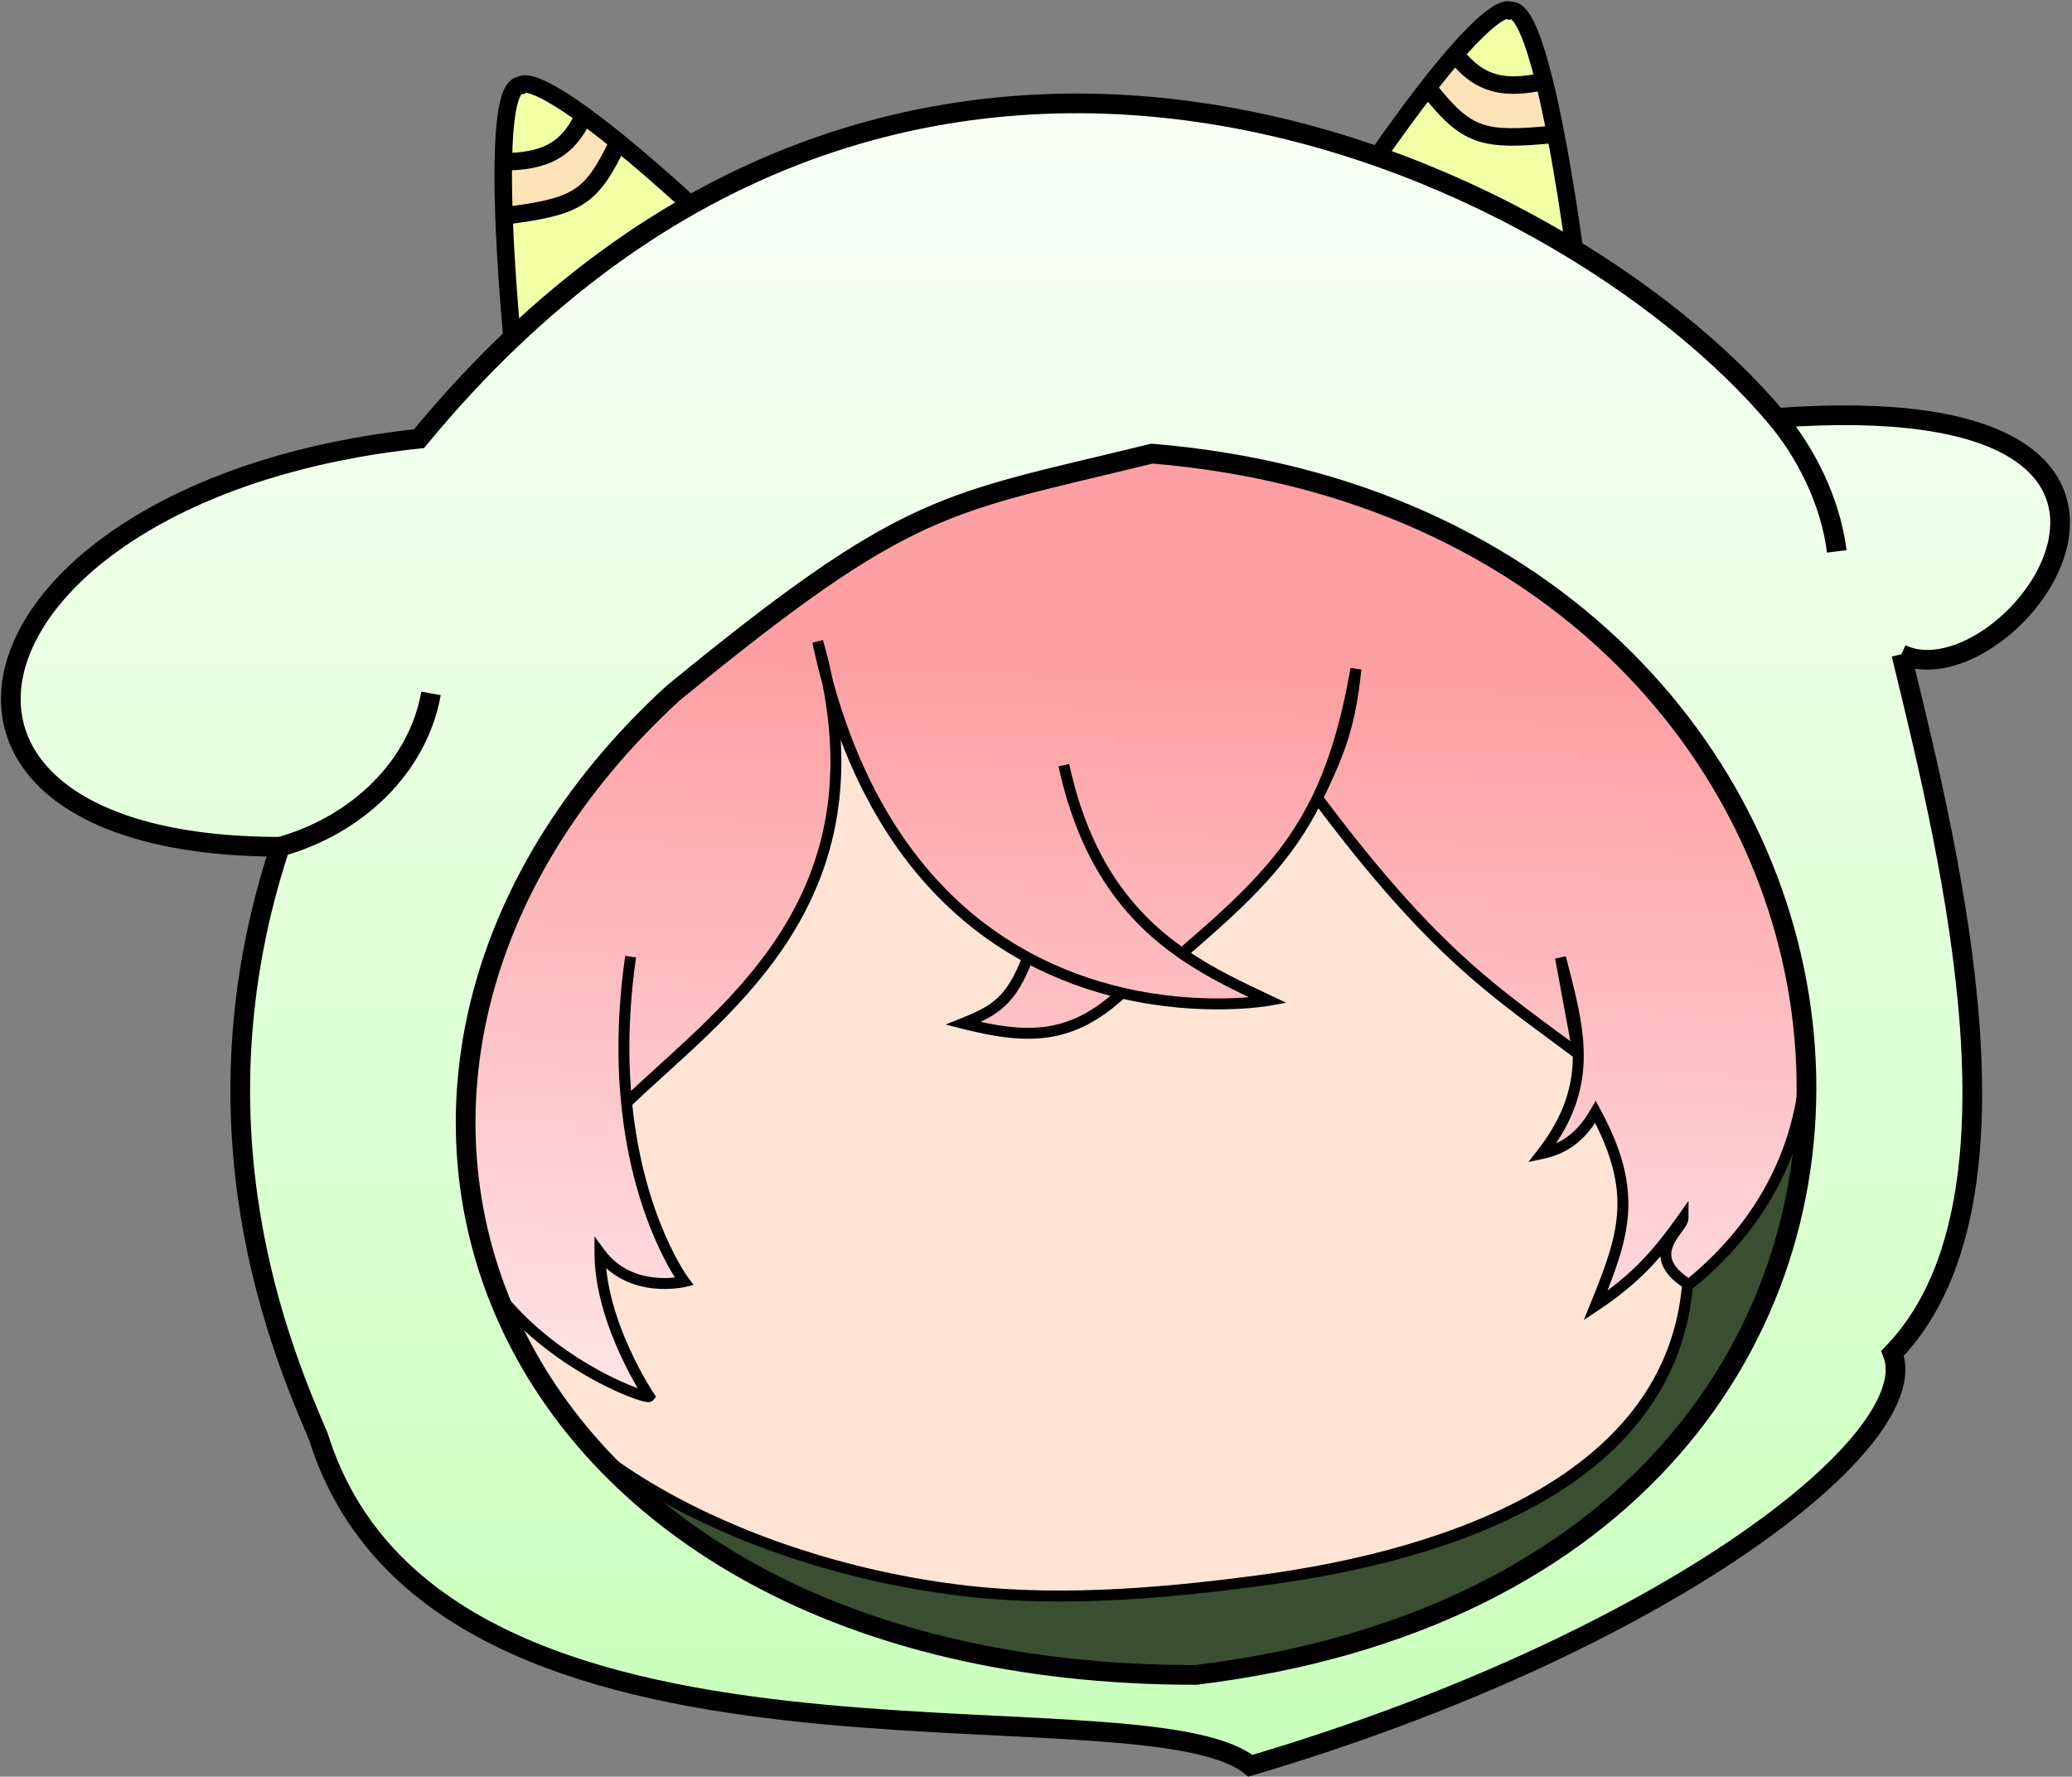 <svg width="947" height="812" viewBox="0 0 947 812" fill="none" xmlns="http://www.w3.org/2000/svg">
<rect x="0" y="0" width="947" height="812" fill="#808080" stroke="none"/>
<ellipse cx="516.5" cy="565.5" rx="309.5" ry="216.5" fill="#3A4E32"/>
<path d="M282.577 64.891C291.58 72.209 302.29 81.43 315 93L234 154C232.637 139.2 231.046 118.483 230.35 98.703C263.891 94.404 270.15 90.968 282.577 64.891Z" fill="#F2FFA4"/>
<path d="M230.043 73.985C248.219 73.701 259.173 69.424 266.883 52.754C271.427 56.055 276.63 60.058 282.577 64.891C270.15 90.968 263.891 94.404 230.35 98.703C230.048 90.098 229.914 81.671 230.043 73.985Z" fill="#FFE3B8"/>
<path d="M266.883 52.754C259.173 69.424 248.219 73.701 230.043 73.985C230.378 53.98 232.487 39 238 39C239.696 37.304 246.922 38.251 266.883 52.754Z" fill="#F2FFA4"/>
<path d="M315 93L317.693 90.042L321.262 93.292L317.406 96.196L315 93ZM238 39L240.828 41.829L239.657 43H238V39ZM234 154L236.406 157.196L230.675 161.512L230.017 154.367L234 154ZM231.594 150.805L312.594 89.805L317.406 96.196L236.406 157.196L231.594 150.805ZM285.1 61.787C294.172 69.161 304.939 78.432 317.693 90.042L312.307 95.958C299.64 84.427 288.988 75.256 280.054 67.996L285.1 61.787ZM230.017 154.367C228.65 139.522 227.052 118.725 226.353 98.844L234.348 98.562C235.04 118.241 236.624 138.877 237.983 153.634L230.017 154.367ZM229.842 94.736C246.764 92.567 255.798 90.688 262.233 86.59C268.495 82.602 272.762 76.19 278.966 63.171L286.188 66.612C279.965 79.67 274.89 88.014 266.53 93.338C258.344 98.552 247.478 100.541 230.859 102.671L229.842 94.736ZM227.504 95.031C228.298 94.932 229.077 94.834 229.842 94.736L230.859 102.671C230.085 102.77 229.298 102.869 228.496 102.97L227.504 95.031ZM278.966 63.171C279.104 62.88 279.244 62.587 279.384 62.291L286.616 65.71C286.473 66.013 286.33 66.314 286.188 66.612L278.966 63.171ZM229.981 69.986C238.842 69.847 245.366 68.728 250.504 65.986C255.523 63.307 259.663 58.837 263.253 51.075L270.514 54.433C266.394 63.34 261.201 69.344 254.271 73.043C247.461 76.678 239.42 77.839 230.105 77.984L229.981 69.986ZM269.235 49.518C273.846 52.868 279.106 56.916 285.1 61.787L280.054 67.996C274.153 63.199 269.008 59.242 264.532 55.99L269.235 49.518ZM226.353 98.844C226.049 90.193 225.914 81.693 226.044 73.918L234.042 74.052C233.915 81.648 234.047 90.003 234.348 98.562L226.353 98.844ZM264.532 55.99C254.656 48.814 248.161 45.167 244.084 43.507C242.034 42.673 240.799 42.426 240.172 42.386C239.464 42.342 240.084 42.573 240.828 41.829L235.172 36.172C236.764 34.579 238.923 34.293 240.671 34.402C242.5 34.517 244.636 35.095 247.101 36.098C252.051 38.113 259.15 42.191 269.235 49.518L264.532 55.99ZM238 43C238.755 43 238.649 42.412 237.953 43.634C237.289 44.799 236.6 46.806 236.001 49.781C234.817 55.658 234.209 64.109 234.042 74.052L226.044 73.918C226.212 63.856 226.826 54.814 228.158 48.201C228.817 44.93 229.71 41.941 231.002 39.673C232.263 37.461 234.489 35 238 35V43ZM228 70.001C228.672 70.001 229.332 69.996 229.981 69.986L230.105 77.984C229.412 77.995 228.71 78.001 228 78.001V70.001ZM263.253 51.075C263.289 50.996 263.326 50.917 263.362 50.837L270.638 54.163C270.597 54.254 270.555 54.344 270.514 54.433L263.253 51.075Z" fill="black"/>
<path d="M652.538 40.064C645.404 49.213 637.033 60.599 627.238 74.723L719.846 116.024C717.858 101.294 714.767 80.747 711.013 61.315C677.362 64.64 670.492 62.694 652.538 40.064Z" fill="#F2FFA4"/>
<path d="M705.774 37.156C687.997 40.952 676.363 39.237 665.114 24.719C661.426 28.954 657.252 34.021 652.538 40.064C670.492 62.694 677.362 64.64 711.013 61.315C709.38 52.861 707.622 44.618 705.774 37.156Z" fill="#FFE3B8"/>
<path d="M665.114 24.719C676.363 39.237 687.997 40.952 705.774 37.156C700.966 17.734 695.554 3.608 690.181 4.844C688.148 3.571 681.318 6.113 665.114 24.719Z" fill="#F2FFA4"/>
<path d="M627.238 74.723L623.951 72.444L621.2 76.41L625.609 78.376L627.238 74.723ZM690.181 4.844L688.058 8.234L689.463 9.113L691.077 8.742L690.181 4.844ZM719.846 116.024L718.217 119.677L724.769 122.599L723.81 115.489L719.846 116.024ZM721.475 112.371L628.867 71.07L625.609 78.376L718.217 119.677L721.475 112.371ZM649.384 37.604C642.194 46.823 633.779 58.271 623.951 72.444L630.525 77.002C640.286 62.926 648.613 51.602 655.693 42.524L649.384 37.604ZM723.81 115.489C721.816 100.715 718.713 80.088 714.94 60.556L707.086 62.073C710.82 81.406 713.9 101.873 715.882 116.559L723.81 115.489ZM710.62 57.334C693.642 59.012 684.417 59.205 677.227 56.653C670.231 54.169 664.635 48.876 655.672 37.578L649.405 42.55C658.395 53.882 665.211 60.876 674.551 64.192C683.698 67.439 694.733 66.943 711.406 65.295L710.62 57.334ZM712.965 57.099C712.168 57.18 711.387 57.258 710.62 57.334L711.406 65.295C712.183 65.219 712.972 65.139 713.776 65.057L712.965 57.099ZM655.672 37.578C655.472 37.326 655.271 37.072 655.068 36.814L648.785 41.767C648.993 42.031 649.2 42.292 649.405 42.55L655.672 37.578ZM704.939 33.244C696.272 35.095 689.663 35.466 684.041 33.944C678.55 32.459 673.514 29.03 668.276 22.269L661.952 27.169C667.963 34.927 674.368 39.615 681.951 41.667C689.403 43.683 697.5 43.013 706.61 41.068L704.939 33.244ZM662.097 22.092C658.354 26.39 654.134 31.514 649.384 37.604L655.693 42.524C660.369 36.528 664.497 31.518 668.13 27.346L662.097 22.092ZM714.94 60.556C713.299 52.057 711.526 43.743 709.657 36.195L701.892 38.117C703.717 45.492 705.461 53.664 707.086 62.073L714.94 60.556ZM668.13 27.346C676.148 18.14 681.66 13.13 685.262 10.599C687.072 9.327 688.221 8.809 688.823 8.63C689.503 8.429 688.951 8.793 688.058 8.234L692.304 1.453C690.395 0.258 688.227 0.462 686.547 0.961C684.791 1.482 682.838 2.524 680.662 4.054C676.289 7.127 670.284 12.692 662.097 22.092L668.13 27.346ZM691.077 8.742C690.342 8.911 690.313 8.314 691.265 9.349C692.173 10.336 693.294 12.137 694.545 14.902C697.016 20.365 699.502 28.465 701.892 38.117L709.657 36.195C707.238 26.426 704.614 17.752 701.834 11.605C700.459 8.565 698.919 5.853 697.152 3.932C695.427 2.058 692.707 0.159 689.285 0.945L691.077 8.742ZM706.873 32.815C706.218 32.966 705.574 33.109 704.939 33.244L706.61 41.068C707.288 40.923 707.973 40.771 708.665 40.612L706.873 32.815ZM668.276 22.269C668.222 22.201 668.169 22.132 668.116 22.062L661.77 26.934C661.831 27.013 661.891 27.091 661.952 27.169L668.276 22.269Z" fill="black"/>
<path d="M544.722 207.886C399.721 197.281 141.725 407.209 222.225 583.88C247.225 622.38 295.392 639.876 296.725 638.209C296.725 638.209 274.225 604.709 274.225 572.709C288.225 591.709 312.725 585.709 312.725 585.709C312.725 585.709 291.708 557.868 286.377 504C327.991 463.805 399.231 416.455 378.265 311.791C376.623 305.838 375.106 299.647 373.725 293.209C375.557 299.598 377.063 305.789 378.265 311.791C397.342 380.941 433.359 418.044 469.725 437.671C484.363 445.571 499.057 450.639 512.725 453.827C550.049 462.531 579.725 457.209 579.725 457.209C567.046 451.232 553.316 444.86 540.225 435.766C569.273 410.832 588.743 392.442 602.147 364.709C609.739 349.002 615.386 330.297 619.725 305.709C617 331.5 612.64 343 602.147 364.709C656.725 437.671 684.85 454.209 721.35 481.709L713.225 437.671C717.346 453.687 721.232 467.814 721.35 481.709C721.477 496.476 717.348 510.98 704.725 527.209C716.725 524.709 723.725 517.709 729.225 508.209C749.225 545.209 742.225 564.709 729.225 596.709C747.225 584.709 757.225 573.709 769.225 556.709C769.225 561.709 750.225 573.209 771.225 586.709V587.709C928.119 461.531 713.225 200.5 544.722 207.886Z" fill="url(#paint0_linear_133_678)"/>
<path d="M469.725 437.671C462.225 457.209 455.225 461.709 440.225 467.709C469.725 475.209 489.725 475.209 512.725 453.827C499.057 450.639 484.363 445.571 469.725 437.671Z" fill="url(#paint1_linear_133_678)"/>
<path d="M222.225 583.88C225.445 654.714 333.155 714.877 442.234 727.222C487.55 732.351 536.972 727.785 582 721.5C679.83 707.247 764.036 667.958 771.225 587.709V586.709C750.225 573.209 769.225 561.709 769.225 556.709C757.225 573.709 747.225 584.709 729.225 596.709C742.225 564.709 749.225 545.209 729.225 508.209C723.725 517.709 716.725 524.709 704.725 527.209C717.348 510.98 721.477 496.476 721.35 481.709C684.85 454.209 656.725 437.671 602.147 364.709C588.743 392.442 569.273 410.832 540.225 435.766C553.316 444.86 567.046 451.232 579.725 457.209C579.725 457.209 550.049 462.531 512.725 453.827C489.725 475.209 469.725 475.209 440.225 467.709C455.225 461.709 462.225 457.209 469.725 437.671C433.359 418.044 397.342 380.941 378.265 311.791C399.231 416.455 327.991 463.805 286.377 504C291.708 557.868 312.725 585.709 312.725 585.709C312.725 585.709 288.225 591.709 274.225 572.709C274.225 604.709 296.725 638.209 296.725 638.209C295.392 639.876 247.225 622.38 222.225 583.88Z" fill="#FFE4D6"/>
<path d="M544.722 207.886L544.539 210.379L544.685 210.39L544.831 210.384L544.722 207.886ZM442.234 727.222L441.953 729.706L441.953 729.706L442.234 727.222ZM296.725 638.209L298.677 639.771L299.823 638.338L298.8 636.815L296.725 638.209ZM274.225 572.709L276.238 571.226L271.725 565.102V572.709H274.225ZM312.725 585.709L313.32 588.137L317.009 587.234L314.72 584.203L312.725 585.709ZM373.725 293.209L376.128 292.52L371.281 293.733L373.725 293.209ZM440.225 467.709L439.297 465.388L432.167 468.24L439.609 470.132L440.225 467.709ZM512.725 453.827L513.293 451.392L513.293 451.392L512.725 453.827ZM579.725 457.209L580.166 459.67L587.875 458.287L580.791 454.948L579.725 457.209ZM602.147 364.709L599.896 363.621L602.147 364.709ZM619.725 305.709L622.211 305.972L617.263 305.275L619.725 305.709ZM713.225 437.671L715.646 437.048L710.767 438.124L713.225 437.671ZM704.725 527.209L702.752 525.674L698.575 531.044L705.235 529.656L704.725 527.209ZM729.225 508.209L731.425 507.02L729.3 503.09L727.062 506.956L729.225 508.209ZM729.225 596.709L726.909 595.768L723.851 603.297L730.612 598.789L729.225 596.709ZM769.225 556.709H771.725V548.832L767.183 555.267L769.225 556.709ZM771.225 586.709H773.725V585.344L772.577 584.606L771.225 586.709ZM224.5 582.844C184.907 495.95 228.376 400.401 300.687 327.414C336.771 290.992 379.867 260.392 422.928 239.567C466.025 218.725 508.885 207.772 544.539 210.379L544.904 205.393C508.059 202.698 464.294 214.009 420.751 235.066C377.171 256.142 333.612 287.077 297.135 323.895C224.322 397.389 179.043 495.139 219.95 584.917L224.5 582.844ZM544.831 210.384C586.313 208.565 630.846 223.272 671.956 248.504C713.048 273.725 750.548 309.361 777.939 349.129C805.341 388.914 822.515 432.669 823.22 474.134C823.923 515.492 808.257 554.719 769.659 585.761L772.792 589.657C812.64 557.61 828.948 516.891 828.219 474.049C827.492 431.314 809.829 386.615 782.056 346.293C754.272 305.954 716.261 269.831 674.571 244.243C632.9 218.666 587.382 203.514 544.612 205.388L544.831 210.384ZM219.728 583.994C221.395 620.66 250.013 654.024 291.213 679.608C332.529 705.264 387.09 723.497 441.953 729.706L442.515 724.738C388.299 718.602 334.465 700.58 293.851 675.36C253.122 650.068 226.276 617.933 224.723 583.767L219.728 583.994ZM220.129 585.242C232.916 604.934 251.562 619.174 267.087 628.264C274.863 632.817 281.905 636.108 287.121 638.163C289.722 639.188 291.909 639.922 293.529 640.349C294.326 640.56 295.064 640.717 295.679 640.782C295.976 640.814 296.353 640.837 296.742 640.794C296.961 640.769 297.965 640.661 298.677 639.771L294.773 636.647C295.119 636.214 295.521 636.02 295.732 635.939C295.952 635.855 296.123 635.832 296.188 635.824C296.315 635.81 296.343 635.825 296.208 635.811C295.959 635.784 295.5 635.699 294.804 635.515C293.437 635.154 291.447 634.494 288.954 633.511C283.982 631.552 277.171 628.375 269.613 623.95C254.472 615.084 236.534 601.326 224.322 582.519L220.129 585.242ZM296.725 638.209C298.8 636.815 298.801 636.815 298.801 636.816C298.801 636.816 298.801 636.816 298.801 636.815C298.8 636.815 298.8 636.814 298.799 636.813C298.797 636.81 298.794 636.805 298.789 636.798C298.78 636.784 298.765 636.762 298.746 636.733C298.706 636.673 298.647 636.582 298.568 636.461C298.41 636.218 298.175 635.854 297.875 635.376C297.274 634.421 296.411 633.013 295.373 631.221C293.295 627.636 290.523 622.522 287.751 616.424C282.184 604.178 276.725 588.186 276.725 572.709H271.725C271.725 589.232 277.516 605.99 283.199 618.493C286.052 624.771 288.905 630.032 291.046 633.728C292.117 635.577 293.012 637.036 293.642 638.038C293.957 638.539 294.206 638.925 294.377 639.189C294.463 639.321 294.53 639.422 294.575 639.491C294.598 639.526 294.616 639.553 294.629 639.571C294.635 639.581 294.64 639.588 294.643 639.593C294.645 639.596 294.646 639.598 294.647 639.6C294.648 639.6 294.649 639.601 294.649 639.602C294.649 639.602 294.65 639.603 296.725 638.209ZM272.212 574.192C279.754 584.427 290.129 587.894 298.449 588.819C302.607 589.281 306.293 589.115 308.941 588.836C310.267 588.696 311.341 588.526 312.093 588.389C312.469 588.321 312.765 588.26 312.972 588.216C313.076 588.194 313.157 588.175 313.215 588.162C313.245 588.155 313.268 588.15 313.285 588.146C313.294 588.143 313.301 588.142 313.307 588.14C313.31 588.14 313.312 588.139 313.315 588.139C313.316 588.138 313.317 588.138 313.317 588.138C313.319 588.138 313.32 588.137 312.725 585.709C312.13 583.281 312.131 583.281 312.132 583.28C312.132 583.28 312.133 583.28 312.133 583.28C312.134 583.28 312.134 583.28 312.134 583.28C312.134 583.28 312.132 583.28 312.129 583.281C312.123 583.282 312.111 583.285 312.093 583.289C312.058 583.297 312 583.311 311.921 583.328C311.763 583.362 311.518 583.412 311.197 583.47C310.554 583.587 309.605 583.738 308.416 583.863C306.032 584.115 302.718 584.262 299.001 583.849C291.571 583.024 282.696 579.991 276.238 571.226L272.212 574.192ZM467.391 436.775C463.704 446.381 460.246 451.999 456.069 455.951C451.877 459.918 446.766 462.4 439.297 465.388L441.154 470.03C448.685 467.018 454.573 464.25 459.506 459.583C464.454 454.9 468.246 448.499 472.059 438.567L467.391 436.775ZM468.538 439.871C483.398 447.891 498.305 453.031 512.157 456.262L513.293 451.392C499.808 448.248 485.328 443.251 470.912 435.471L468.538 439.871ZM512.157 456.262C531.066 460.671 548.031 461.527 560.272 461.281C566.395 461.159 571.344 460.76 574.773 460.39C576.488 460.205 577.823 460.027 578.737 459.895C579.193 459.828 579.544 459.773 579.784 459.734C579.904 459.715 579.997 459.699 580.061 459.688C580.092 459.683 580.117 459.678 580.135 459.675C580.144 459.674 580.151 459.672 580.156 459.672C580.159 459.671 580.161 459.671 580.163 459.67C580.163 459.67 580.164 459.67 580.165 459.67C580.166 459.67 580.166 459.67 579.725 457.209C579.284 454.748 579.284 454.748 579.285 454.748C579.285 454.748 579.285 454.748 579.285 454.748C579.285 454.748 579.284 454.748 579.283 454.748C579.281 454.749 579.277 454.749 579.272 454.75C579.261 454.752 579.242 454.755 579.217 454.76C579.166 454.768 579.088 454.782 578.981 454.799C578.768 454.834 578.445 454.884 578.017 454.947C577.162 455.071 575.887 455.241 574.237 455.419C570.935 455.775 566.133 456.163 560.171 456.282C548.243 456.522 531.707 455.687 513.293 451.392L512.157 456.262ZM439.609 470.132C454.444 473.904 467.215 475.882 479.284 474.071C491.442 472.246 502.638 466.618 514.427 455.658L511.023 451.996C499.813 462.418 489.509 467.48 478.542 469.126C467.485 470.786 455.506 469.014 440.841 465.286L439.609 470.132ZM580.791 454.948C568.077 448.954 554.542 442.668 541.651 433.713L538.799 437.819C552.091 447.053 566.015 453.509 578.659 459.47L580.791 454.948ZM541.651 433.713C519.101 418.047 498.413 394.131 488.668 349.179L483.782 350.239C493.807 396.483 515.258 421.465 538.799 437.819L541.651 433.713ZM541.853 437.663C570.907 412.723 590.746 394.042 604.398 365.797L599.896 363.621C586.739 390.841 567.638 408.94 538.597 433.869L541.853 437.663ZM604.398 365.797C612.12 349.821 617.822 330.879 622.187 306.143L617.263 305.275C612.95 329.715 607.359 348.182 599.896 363.621L604.398 365.797ZM600.145 366.206C627.506 402.783 648.287 425.285 666.849 442.109C685.377 458.903 701.693 470.029 719.846 483.706L722.855 479.712C704.508 465.889 688.512 454.996 670.207 438.405C651.937 421.845 631.367 399.597 604.149 363.212L600.145 366.206ZM710.804 438.294C714.954 454.424 718.735 468.211 718.85 481.73L723.85 481.688C723.728 467.418 719.738 452.95 715.646 437.048L710.804 438.294ZM718.85 481.73C718.972 495.91 715.044 509.87 702.752 525.674L706.699 528.744C719.653 512.089 723.982 497.041 723.85 481.688L718.85 481.73ZM705.235 529.656C718.145 526.967 725.659 519.359 731.389 509.462L727.062 506.956C721.792 516.059 715.306 522.451 704.215 524.762L705.235 529.656ZM727.026 509.398C736.87 527.609 739.942 541.265 739.106 554.172C738.261 567.203 733.434 579.708 726.909 595.768L731.542 597.65C738.017 581.71 743.19 568.465 744.095 554.496C745.009 540.403 741.581 525.809 731.425 507.02L727.026 509.398ZM730.612 598.789C748.93 586.577 759.139 575.334 771.268 558.151L767.183 555.267C755.312 572.084 745.521 582.84 727.839 594.629L730.612 598.789ZM766.725 556.709C766.725 556.632 766.729 556.869 766.291 557.619C765.889 558.308 765.309 559.114 764.565 560.134C763.149 562.075 761.235 564.649 760.037 567.574C758.806 570.579 758.259 574.117 759.719 577.925C761.152 581.66 764.376 585.278 769.873 588.812L772.577 584.606C767.575 581.39 765.298 578.508 764.388 576.134C763.505 573.832 763.77 571.652 764.664 569.469C765.591 567.206 767.114 565.124 768.604 563.081C769.313 562.109 770.054 561.091 770.609 560.141C771.128 559.252 771.725 558.036 771.725 556.709H766.725ZM617.239 305.446C614.552 330.876 610.302 342.094 599.896 363.621L604.398 365.797C614.979 343.906 619.448 332.124 622.211 305.972L617.239 305.446ZM723.809 481.255L715.684 437.217L710.767 438.124L718.892 482.163L723.809 481.255ZM312.725 585.709C314.72 584.203 314.721 584.203 314.721 584.204C314.721 584.204 314.722 584.205 314.722 584.205C314.722 584.205 314.722 584.205 314.721 584.204C314.72 584.203 314.718 584.2 314.715 584.195C314.708 584.186 314.696 584.17 314.679 584.147C314.645 584.101 314.592 584.028 314.521 583.929C314.379 583.73 314.163 583.423 313.883 583.008C313.324 582.18 312.508 580.922 311.506 579.239C309.503 575.872 306.759 570.804 303.845 564.063C298.016 550.582 291.502 530.406 288.865 503.754L283.889 504.246C286.582 531.462 293.243 552.14 299.255 566.047C302.261 572.999 305.105 578.258 307.209 581.795C308.262 583.564 309.129 584.902 309.74 585.807C310.045 586.259 310.286 586.603 310.454 586.837C310.538 586.955 310.604 587.045 310.65 587.108C310.673 587.14 310.692 587.164 310.705 587.182C310.712 587.191 310.717 587.198 310.721 587.204C310.723 587.207 310.725 587.209 310.726 587.211C310.727 587.212 310.728 587.213 310.728 587.213C310.729 587.214 310.73 587.215 312.725 585.709ZM288.865 503.754C287.001 484.914 287.072 462.825 290.7 437.564L285.75 436.854C282.066 462.516 281.986 485.008 283.889 504.246L288.865 503.754ZM768.725 586.709V587.709H773.725V586.709H768.725ZM288.114 505.798C329.329 465.989 402.008 417.587 380.716 311.3L375.814 312.282C396.455 415.322 326.653 461.621 284.64 502.202L288.114 505.798ZM380.675 311.126C379.046 305.221 377.54 299.077 376.169 292.685L371.281 293.733C372.671 300.217 374.199 306.455 375.855 312.456L380.675 311.126ZM371.322 293.898C373.136 300.224 374.625 306.349 375.814 312.282L380.716 311.3C379.5 305.228 377.978 298.971 376.128 292.52L371.322 293.898ZM375.855 312.456C395.105 382.232 431.545 419.905 468.538 439.871L470.912 435.471C435.174 416.183 399.579 379.65 380.675 311.126L375.855 312.456ZM582.36 723.974C631.452 716.822 677.347 703.363 711.94 681.465C746.598 659.527 770.034 629.02 773.715 587.932L768.735 587.486C765.227 626.647 742.966 655.909 709.266 677.241C675.501 698.614 630.378 711.925 581.639 719.026L582.36 723.974ZM581.654 719.024C536.674 725.302 487.507 729.83 442.515 724.738L441.953 729.706C487.592 734.872 537.27 730.268 582.345 723.976L581.654 719.024ZM582.345 723.976C632.052 717.038 677.939 703.774 712.378 681.914C746.892 660.006 770.001 629.387 773.715 587.932L768.735 587.486C765.191 627.054 743.218 656.416 709.699 677.692C676.105 699.015 631.009 712.135 581.654 719.024L582.345 723.976Z" fill="black"/>
<path fill-rule="evenodd" clip-rule="evenodd" d="M571.5 807.002C761 751.002 880.5 658 865 618.5C930.357 551.162 892.259 394.592 869.661 301.724L868.999 299.001C918.999 322.501 1029 175 811.999 191.001C714.499 75 413 -68.501 191.5 200.499C-20 223 -66 387 128 387C85.501 515.498 128.499 617 145.499 656.502C200 831.5 520.001 765.502 571.5 807.002ZM526.499 207.317C896.499 237.817 945.999 717.002 546.499 765.502C221.018 765.502 117.828 490.974 307.499 316.914C416.499 227.501 431.351 230.731 526.499 207.317Z" fill="url(#paint2_linear_133_678)"/>
<path d="M868.999 299.001C918.999 322.501 1029 175 811.999 191.001M868.999 299.001L869.661 301.724M868.999 299.001C869.218 299.903 869.439 300.81 869.661 301.724M811.999 191.001C714.499 75 413 -68.501 191.5 200.499C-20 223 -66 387 128 387M811.999 191.001C825.025 206.5 836.5 228.5 839.5 252M128 387C85.501 515.498 128.499 617 145.499 656.502C200 831.5 520.001 765.502 571.5 807.002C761 751.002 880.5 658 865 618.5C930.357 551.162 892.259 394.592 869.661 301.724M128 387C163.5 377 191 350.414 197 316.914M546.499 765.502C945.999 717.002 896.499 237.817 526.499 207.317C431.351 230.731 416.499 227.501 307.499 316.914C117.828 490.974 221.018 765.502 546.499 765.502Z" stroke="black" stroke-width="9"/>
<defs>
<linearGradient id="paint0_linear_133_678" x1="531.5" y1="307" x2="516.371" y2="757.202" gradientUnits="userSpaceOnUse">
<stop stop-color="#FE9FA4"/>
<stop offset="1" stop-color="#FFFCFE"/>
</linearGradient>
<linearGradient id="paint1_linear_133_678" x1="531.5" y1="307" x2="516.371" y2="757.202" gradientUnits="userSpaceOnUse">
<stop stop-color="#FE9FA4"/>
<stop offset="1" stop-color="#FFFCFE"/>
</linearGradient>
<linearGradient id="paint2_linear_133_678" x1="473.253" y1="47.256" x2="473.253" y2="807.002" gradientUnits="userSpaceOnUse">
<stop stop-color="#FAFFF8"/>
<stop offset="1" stop-color="#C9FFBB"/>
</linearGradient>
</defs>
</svg>
